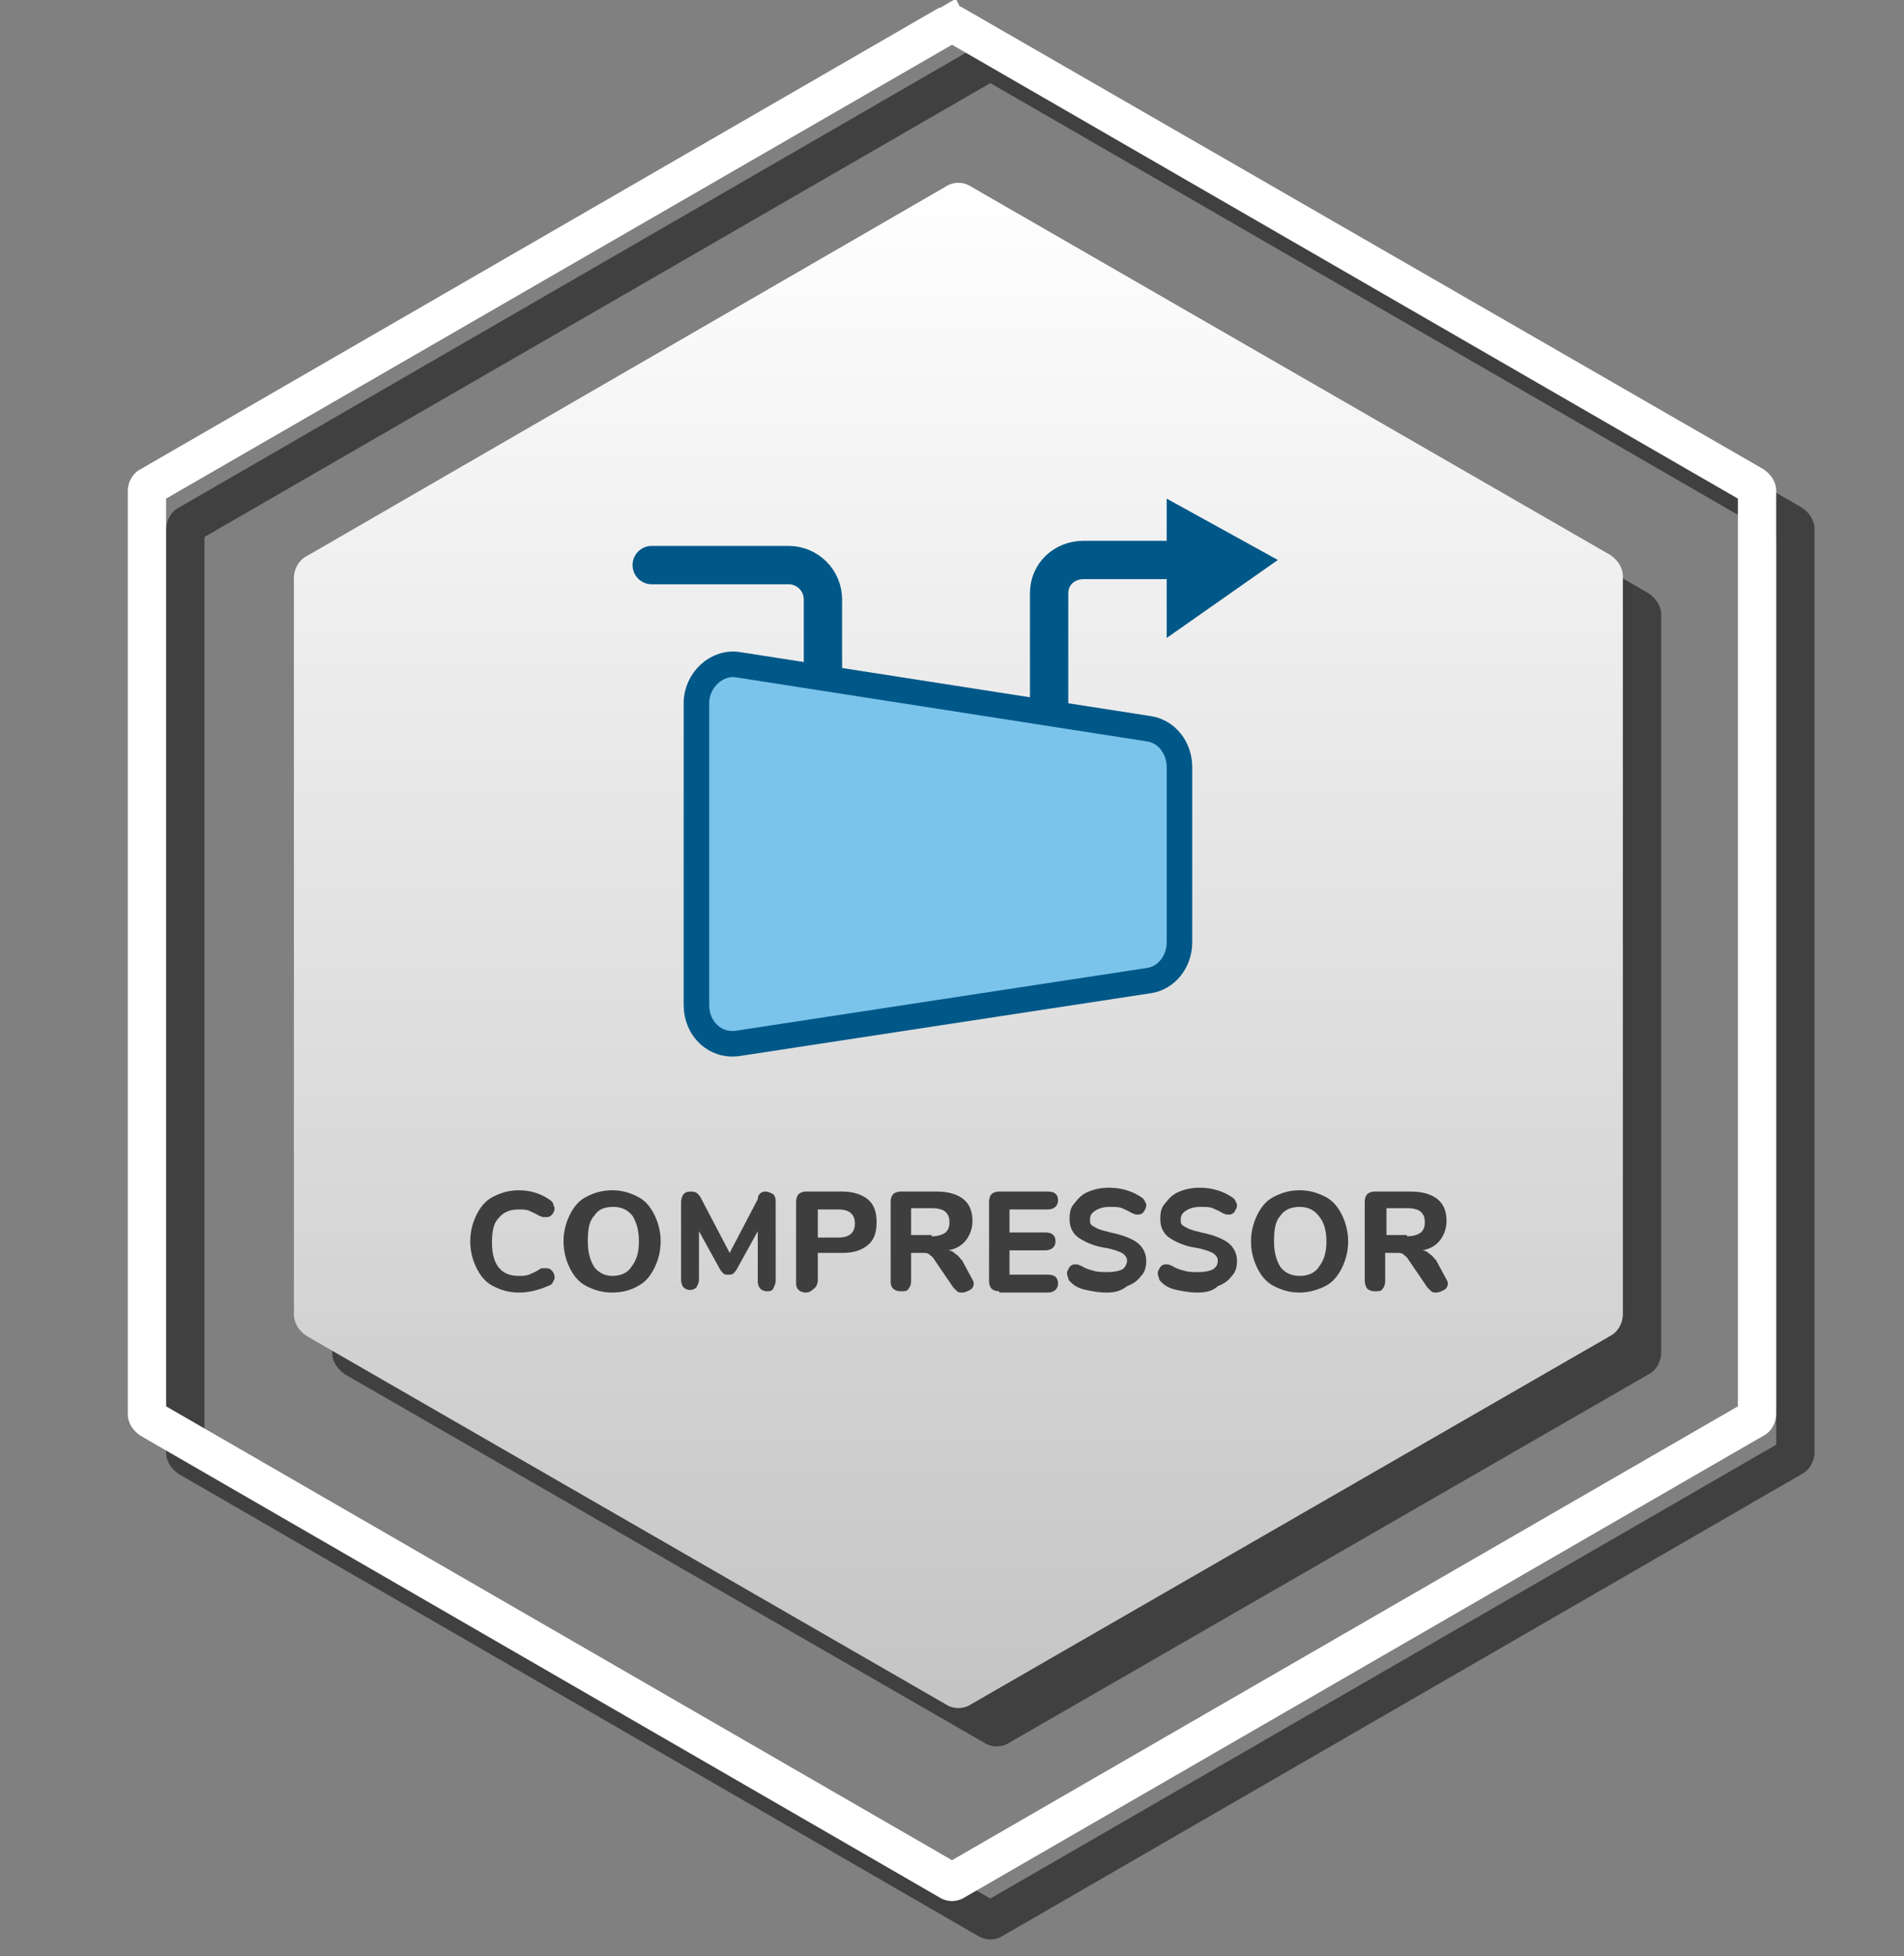 <?xml version="1.0" encoding="utf-8"?>
<!-- Generator: Adobe Illustrator 24.0.1, SVG Export Plug-In . SVG Version: 6.00 Build 0)  -->
<svg version="1.1" id="Layer_1" xmlns="http://www.w3.org/2000/svg" xmlns:xlink="http://www.w3.org/1999/xlink" x="0px" y="0px"
    viewBox="0 0 149 153" enable-background="new 0 0 149 153" xml:space="preserve">
<rect x="0" y="0" width="149" height="153" fill="#808080" stroke="none"/>
<g opacity="0.5">
	<path d="M77,17.6c0.6-0.4,1.4-0.4,2,0l50,28.8c0.6,0.4,1,1,1,1.7v57.7c0,0.7-0.4,1.4-1,1.7l-50,28.8c-0.6,0.4-1.4,0.4-2,0l-50-28.8
		c-0.6-0.4-1-1-1-1.7V48.2c0-0.7,0.4-1.4,1-1.7L77,17.6z"/>
    <g>
		<path d="M77.5,151.7c-0.3,0-0.7-0.1-1-0.3L14,115.3c-0.6-0.4-1-1-1-1.7V41.4c0-0.7,0.4-1.4,1-1.7L76.5,3.6l0,0l0,0h0.1l1.2-0.7
			l0.3,0.6c0.1,0,0.2,0.1,0.4,0.2l62.5,36c0.6,0.4,1,1,1,1.7v72.2c0,0.7-0.4,1.4-1,1.7l-62.5,36.1C78.2,151.6,77.8,151.7,77.5,151.7
			z M16,113l61.5,35.5L139,113V42L77.5,6.5L16,42V113z"/>
	</g>
</g>
    <g>

		<linearGradient id="SVGID_1_" gradientUnits="userSpaceOnUse" x1="75" y1="702" x2="75" y2="822" gradientTransform="matrix(1 0 0 1 0 -688)">
		<stop  offset="0" style="stop-color:#FFFFFF"/>
            <stop  offset="1" style="stop-color:#C4C4C4"/>
	</linearGradient>
        <path fill="url(#SVGID_1_)" d="M74,14.6c0.6-0.4,1.4-0.4,2,0l50,28.8c0.6,0.4,1,1,1,1.7v57.7c0,0.7-0.4,1.4-1,1.7l-50,28.8
		c-0.6,0.4-1.4,0.4-2,0l-50-28.8c-0.6-0.4-1-1-1-1.7V45.2c0-0.7,0.4-1.4,1-1.7L74,14.6z"/>
        <path fill="none" stroke="#005888" stroke-width="3" stroke-linecap="round" stroke-linejoin="round" stroke-miterlimit="10" d="
		M51,44.2h10.7c1.5,0,2.7,1.2,2.7,2.7v9.8"/>
        <path fill="none" stroke="#005888" stroke-width="3" stroke-linecap="round" stroke-linejoin="round" stroke-miterlimit="10" d="
		M82.1,57.1V46.4c0-1.5,1.2-2.6,2.7-2.6h9.8"/>
        <path fill="#005888" d="M91.3,39v10.9l8.7-6.1L91.3,39z"/>
        <path fill="#7AC4EC" stroke="#005888" stroke-width="2" stroke-miterlimit="10" d="M54.5,78.6V55c0-1.8,1.6-3.3,3.3-3l32.1,5
		c1.4,0.2,2.4,1.5,2.4,3v13.7c0,1.5-1,2.8-2.4,3l-32.1,4.9C56,81.9,54.5,80.5,54.5,78.6z"/>
        <g>
		<path fill="#FFFFFF" d="M74.5,148.7c-0.3,0-0.7-0.1-1-0.3L11,112.3c-0.6-0.4-1-1-1-1.7V38.4c0-0.7,0.4-1.4,1-1.7L73.5,0.6l0,0l0,0
			h0.1l1.2-0.7l0.3,0.6c0.1,0,0.2,0.1,0.4,0.2l62.5,36c0.6,0.4,1,1,1,1.7v72.2c0,0.7-0.4,1.4-1,1.7l-62.5,36.1
			C75.2,148.6,74.8,148.7,74.5,148.7z M13,110l61.5,35.5L136,110V39L74.5,3.5L13,39V110z"/>
	</g>
        <path fill="#3E3E3E" d="M40.6,101.1c-0.8,0-1.4-0.2-2-0.5s-1-0.8-1.3-1.4s-0.5-1.3-0.5-2.1c0-0.8,0.2-1.5,0.5-2.1s0.7-1.1,1.3-1.4
		s1.2-0.5,2-0.5c1,0,1.8,0.3,2.5,0.8c0.1,0.1,0.2,0.2,0.2,0.3c0,0.1,0.1,0.2,0.1,0.3c0,0.2-0.1,0.4-0.2,0.5
		c-0.1,0.1-0.2,0.2-0.4,0.2c-0.1,0-0.2,0-0.3,0s-0.2-0.1-0.3-0.1c-0.3-0.2-0.6-0.3-0.8-0.4s-0.5-0.1-0.8-0.1c-0.7,0-1.2,0.2-1.6,0.7
		c-0.4,0.4-0.5,1.1-0.5,1.9c0,1.7,0.7,2.6,2.1,2.6c0.3,0,0.5,0,0.8-0.1c0.2-0.1,0.5-0.2,0.8-0.4c0.1-0.1,0.2-0.1,0.3-0.1
		s0.2,0,0.3,0c0.2,0,0.3,0.1,0.4,0.2c0.1,0.1,0.2,0.3,0.2,0.5c0,0.1,0,0.2-0.1,0.3c0,0.1-0.1,0.2-0.2,0.3
		C42.4,100.8,41.6,101.1,40.6,101.1z"/>
        <path fill="#3E3E3E" d="M47.9,101.1c-0.8,0-1.4-0.2-2-0.5s-1-0.8-1.3-1.4s-0.5-1.3-0.5-2.1c0-0.8,0.2-1.5,0.5-2.1s0.7-1.1,1.3-1.4
		s1.2-0.5,2-0.5s1.4,0.2,2,0.5s1,0.8,1.3,1.4s0.5,1.3,0.5,2.1c0,0.8-0.2,1.5-0.5,2.1s-0.7,1.1-1.3,1.4
		C49.4,100.9,48.7,101.1,47.9,101.1z M47.9,99.8c0.6,0,1.2-0.2,1.5-0.7c0.4-0.5,0.6-1.1,0.6-2s-0.2-1.5-0.5-2
		c-0.4-0.5-0.9-0.7-1.5-0.7c-0.7,0-1.2,0.2-1.5,0.7c-0.4,0.4-0.5,1.1-0.5,2s0.2,1.5,0.5,2C46.8,99.5,47.3,99.8,47.9,99.8z"/>
        <path fill="#3E3E3E" d="M59.9,93.2c0.2,0,0.4,0.1,0.6,0.2c0.2,0.2,0.2,0.4,0.2,0.6v6.2c0,0.2-0.1,0.4-0.2,0.6S60.2,101,60,101
		s-0.4-0.1-0.5-0.2s-0.2-0.3-0.2-0.6v-3.9l-1.6,2.9c-0.1,0.2-0.2,0.3-0.3,0.4s-0.3,0.1-0.4,0.1c-0.2,0-0.3,0-0.4-0.1
		c-0.1-0.1-0.2-0.2-0.3-0.4l-1.6-2.9v3.8c0,0.2-0.1,0.4-0.2,0.6c-0.1,0.1-0.3,0.2-0.5,0.2s-0.4-0.1-0.5-0.2s-0.2-0.3-0.2-0.6V94
		c0-0.2,0.1-0.5,0.2-0.6c0.2-0.2,0.4-0.2,0.6-0.2c0.4,0,0.6,0.2,0.8,0.6l2.2,4.2l2.2-4.2C59.3,93.4,59.6,93.2,59.9,93.2z"/>
        <path fill="#3E3E3E" d="M63.1,101.1c-0.3,0-0.5-0.1-0.6-0.2c-0.2-0.2-0.2-0.4-0.2-0.6V94c0-0.3,0.1-0.5,0.2-0.6
		c0.1-0.1,0.3-0.2,0.6-0.2h2.8c0.8,0,1.5,0.2,2,0.6s0.7,1,0.7,1.8s-0.2,1.4-0.7,1.8s-1.1,0.6-2,0.6H64v2.1c0,0.3-0.1,0.5-0.2,0.6
		S63.4,101.1,63.1,101.1z M65.6,96.8c0.9,0,1.3-0.4,1.3-1.1s-0.4-1.1-1.3-1.1H64v2.2H65.6z"/>
        <path fill="#3E3E3E" d="M76,99.9c0.1,0.2,0.2,0.3,0.2,0.5s-0.1,0.4-0.3,0.5c-0.2,0.1-0.4,0.2-0.6,0.2c-0.1,0-0.3,0-0.4-0.1
		s-0.2-0.2-0.3-0.3l-1.5-2.2c-0.1-0.2-0.3-0.3-0.4-0.4C72.6,98,72.4,98,72.2,98h-0.9v2.2c0,0.3-0.1,0.5-0.2,0.6
		c-0.1,0.2-0.3,0.2-0.6,0.2c-0.3,0-0.5-0.1-0.6-0.2c-0.2-0.2-0.2-0.4-0.2-0.6V94c0-0.3,0.1-0.5,0.2-0.6s0.3-0.2,0.6-0.2h2.8
		c0.9,0,1.6,0.2,2.1,0.6s0.7,1,0.7,1.7c0,0.6-0.2,1.1-0.5,1.5s-0.8,0.7-1.4,0.8c0.2,0,0.4,0.1,0.6,0.3c0.2,0.1,0.3,0.3,0.5,0.5
		L76,99.9z M72.9,96.7c0.5,0,0.8-0.1,1.1-0.3c0.2-0.2,0.3-0.4,0.3-0.8S74.2,95,74,94.8s-0.6-0.3-1.1-0.3h-1.6v2.1h1.6V96.7z"/>
        <path fill="#3E3E3E" d="M78.2,101c-0.3,0-0.5-0.1-0.6-0.2s-0.2-0.3-0.2-0.6V94c0-0.3,0.1-0.5,0.2-0.6s0.3-0.2,0.6-0.2H82
		c0.5,0,0.8,0.2,0.8,0.7c0,0.4-0.3,0.7-0.8,0.7h-3v1.8h2.8c0.5,0,0.8,0.2,0.8,0.7c0,0.4-0.3,0.7-0.8,0.7H79v1.9h3
		c0.5,0,0.8,0.2,0.8,0.7c0,0.4-0.3,0.7-0.8,0.7h-3.8V101z"/>
        <path fill="#3E3E3E" d="M86.6,101.1c-0.6,0-1.1-0.1-1.6-0.2s-0.9-0.3-1.2-0.6c-0.1-0.1-0.2-0.2-0.2-0.3c0-0.1-0.1-0.2-0.1-0.4
		c0-0.2,0.1-0.3,0.2-0.5c0.1-0.1,0.2-0.2,0.4-0.2c0.1,0,0.2,0,0.2,0c0.1,0,0.2,0.1,0.3,0.1c0.3,0.2,0.6,0.3,1,0.4
		c0.3,0.1,0.7,0.1,1.1,0.1c0.5,0,0.9-0.1,1.1-0.2s0.4-0.4,0.4-0.7c0-0.2-0.1-0.4-0.4-0.6c-0.2-0.1-0.7-0.3-1.3-0.4
		c-0.7-0.1-1.2-0.3-1.6-0.5s-0.7-0.4-0.9-0.7c-0.2-0.3-0.3-0.6-0.3-1.1s0.1-0.9,0.4-1.2c0.3-0.4,0.6-0.7,1.1-0.9
		c0.5-0.2,1-0.3,1.6-0.3c1,0,1.9,0.3,2.6,0.8c0.1,0.1,0.2,0.2,0.2,0.3c0.1,0.1,0.1,0.2,0.1,0.3c0,0.2-0.1,0.3-0.2,0.5
		c-0.1,0.1-0.2,0.2-0.4,0.2c-0.1,0-0.2,0-0.2,0c-0.1,0-0.2-0.1-0.3-0.1c-0.3-0.2-0.6-0.3-0.8-0.4c-0.2-0.1-0.6-0.1-1-0.1
		s-0.8,0.1-1.1,0.3c-0.3,0.2-0.4,0.4-0.4,0.7c0,0.2,0,0.3,0.1,0.4s0.3,0.2,0.5,0.3c0.2,0.1,0.6,0.2,1,0.3c1,0.2,1.7,0.5,2.1,0.8
		s0.7,0.8,0.7,1.4c0,0.5-0.1,0.9-0.4,1.2c-0.3,0.4-0.6,0.6-1.1,0.8C87.7,101,87.2,101.1,86.6,101.1z"/>
        <path fill="#3E3E3E" d="M93.7,101.1c-0.6,0-1.1-0.1-1.6-0.2s-0.9-0.3-1.2-0.6c-0.1-0.1-0.2-0.2-0.2-0.3c0-0.1-0.1-0.2-0.1-0.4
		c0-0.2,0.1-0.3,0.2-0.5c0.1-0.1,0.2-0.2,0.4-0.2c0.1,0,0.2,0,0.2,0c0.1,0,0.2,0.1,0.3,0.1c0.3,0.2,0.6,0.3,1,0.4
		c0.3,0.1,0.7,0.1,1.1,0.1c0.5,0,0.9-0.1,1.1-0.2c0.3-0.2,0.4-0.4,0.4-0.7c0-0.2-0.1-0.4-0.4-0.6c-0.2-0.1-0.7-0.3-1.3-0.4
		c-0.7-0.1-1.2-0.3-1.6-0.5s-0.7-0.4-0.9-0.7c-0.2-0.3-0.3-0.6-0.3-1.1s0.1-0.9,0.4-1.2c0.3-0.4,0.6-0.7,1.1-0.9
		c0.5-0.2,1-0.3,1.6-0.3c1,0,1.9,0.3,2.6,0.8c0.1,0.1,0.2,0.2,0.2,0.3c0.1,0.1,0.1,0.2,0.1,0.3c0,0.2-0.1,0.3-0.2,0.5
		c-0.1,0.1-0.2,0.2-0.4,0.2c-0.1,0-0.2,0-0.2,0c-0.1,0-0.2-0.1-0.3-0.1c-0.3-0.2-0.6-0.3-0.8-0.4c-0.2-0.1-0.6-0.1-1-0.1
		s-0.8,0.1-1.1,0.3c-0.3,0.2-0.4,0.4-0.4,0.7c0,0.2,0,0.3,0.1,0.4s0.3,0.2,0.5,0.3c0.2,0.1,0.6,0.2,1,0.3c1,0.2,1.7,0.5,2.1,0.8
		s0.7,0.8,0.7,1.4c0,0.5-0.1,0.9-0.4,1.2c-0.3,0.4-0.6,0.6-1.1,0.8C94.9,101,94.3,101.1,93.7,101.1z"/>
        <path fill="#3E3E3E" d="M101.7,101.1c-0.8,0-1.4-0.2-2-0.5s-1-0.8-1.3-1.4s-0.5-1.3-0.5-2.1c0-0.8,0.2-1.5,0.5-2.1s0.7-1.1,1.3-1.4
		c0.6-0.3,1.2-0.5,2-0.5s1.4,0.2,2,0.5s1,0.8,1.3,1.4s0.5,1.3,0.5,2.1c0,0.8-0.2,1.5-0.5,2.1s-0.7,1.1-1.3,1.4
		C103.1,100.9,102.4,101.1,101.7,101.1z M101.7,99.8c0.6,0,1.2-0.2,1.5-0.7c0.4-0.5,0.6-1.1,0.6-2s-0.2-1.5-0.6-2s-0.9-0.7-1.5-0.7
		s-1.2,0.2-1.5,0.7c-0.4,0.4-0.5,1.1-0.5,2s0.2,1.5,0.5,2C100.5,99.5,101,99.8,101.7,99.8z"/>
        <path fill="#3E3E3E" d="M113.1,99.9c0.1,0.2,0.2,0.3,0.2,0.5s-0.1,0.4-0.3,0.5c-0.2,0.1-0.4,0.2-0.6,0.2c-0.1,0-0.3,0-0.4-0.1
		s-0.2-0.2-0.3-0.3l-1.5-2.2c-0.1-0.2-0.3-0.3-0.4-0.4s-0.3-0.1-0.5-0.1h-0.9v2.2c0,0.3-0.1,0.5-0.2,0.6c-0.1,0.2-0.3,0.2-0.6,0.2
		c-0.3,0-0.5-0.1-0.6-0.2s-0.2-0.4-0.2-0.6V94c0-0.3,0.1-0.5,0.2-0.6s0.3-0.2,0.6-0.2h2.8c0.9,0,1.6,0.2,2.1,0.6s0.7,1,0.7,1.7
		c0,0.6-0.2,1.1-0.5,1.5s-0.8,0.7-1.4,0.8c0.2,0,0.4,0.1,0.6,0.3c0.2,0.1,0.3,0.3,0.5,0.5L113.1,99.9z M110.1,96.7
		c0.5,0,0.8-0.1,1.1-0.3c0.2-0.2,0.3-0.4,0.3-0.8s-0.1-0.6-0.3-0.8s-0.6-0.3-1.1-0.3h-1.6v2.1h1.6V96.7z"/>
</g>
</svg>

